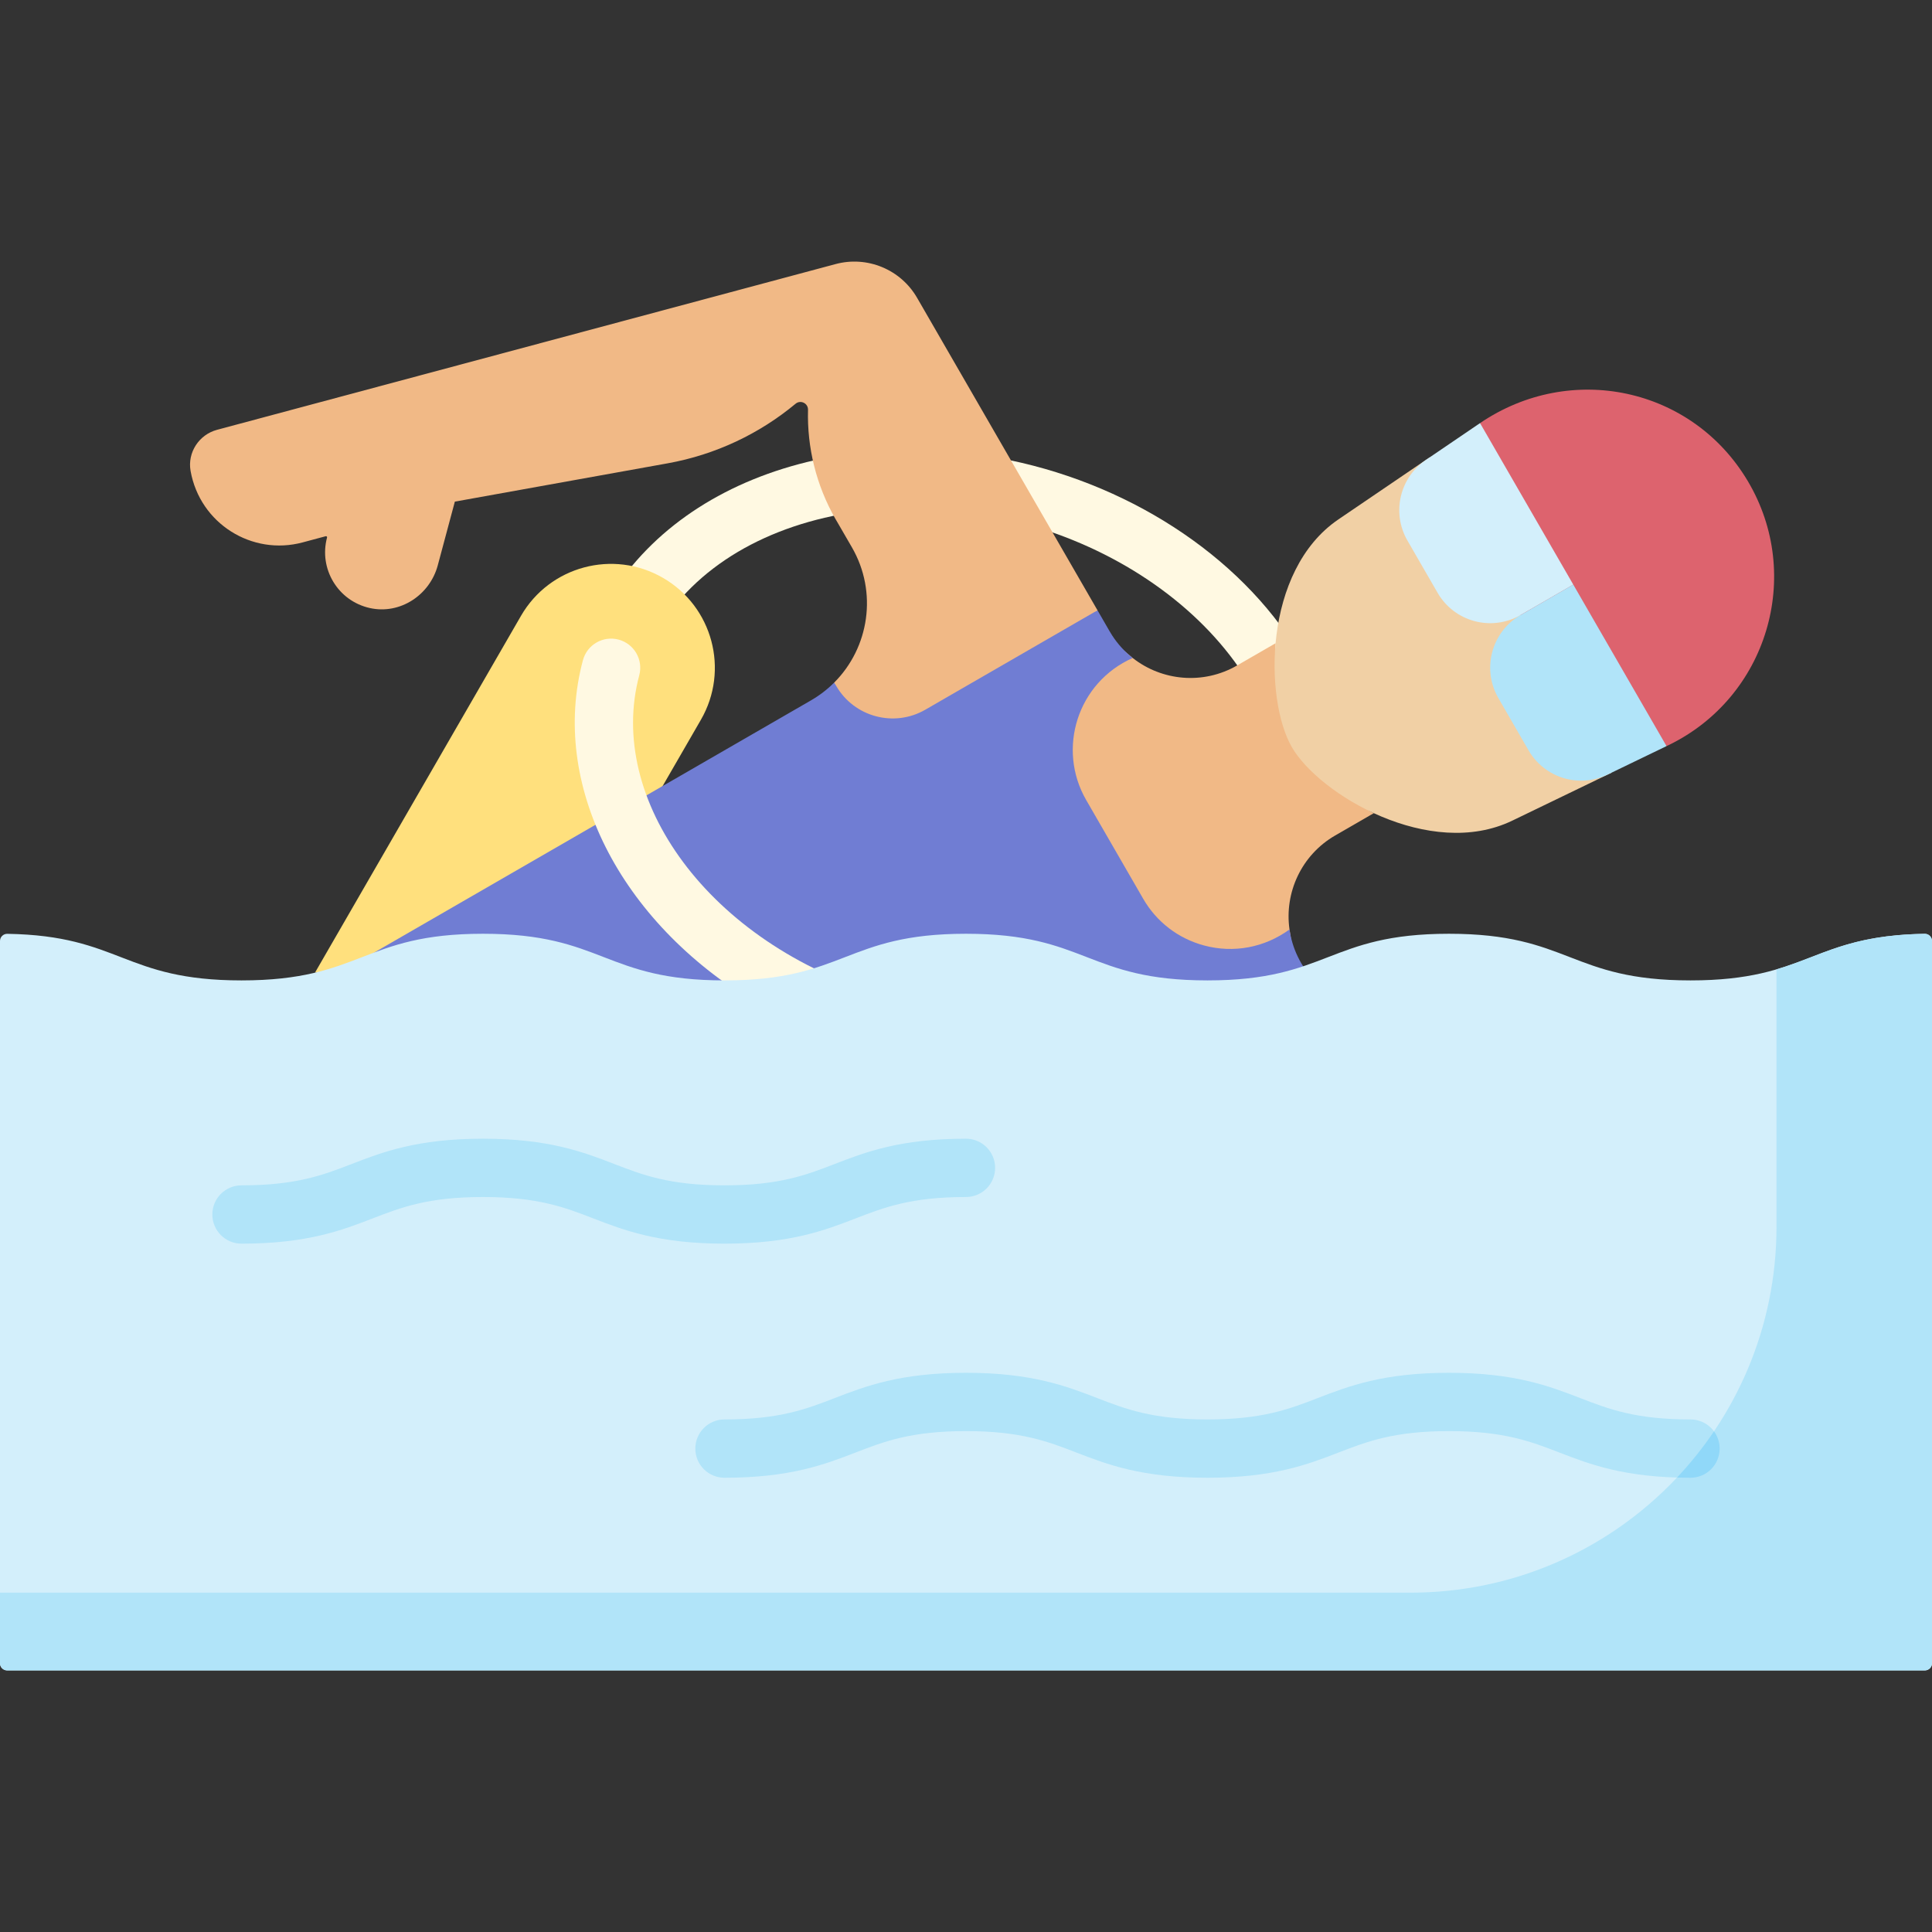 <svg id="Capa_1" enable-background="new 0 0 497 497" height="512" viewBox="0 0 497 497" width="512" xmlns="http://www.w3.org/2000/svg"><rect x="0" y="0" width="497" height="497" fill="#333333" stroke="none"/><g><path d="m229.623 130.745c-24.478 1.321-44.684 10.617-56.459 25.611l-14.934-4.932c10.957-16.46 29.074-28.022 51.378-33.04z" fill="#fff9e2"/><path d="m112.653 266.294 57.811-64.093 9.847-17.056c7.38-12.782 3-29.126-9.782-36.505-12.782-7.38-29.126-3-36.505 9.781l-53.002 91.802c5.96-1.427 31.66 16.061 31.631 16.071z" fill="#ffe07d"/><path d="m250.363 116.803c33.38 4.302 63.75 22.101 80.601 46.305 2.366 3.399 1.529 8.074-1.87 10.44-1.306.909-2.8 1.345-4.278 1.345-2.372 0-4.704-1.122-6.162-3.215-11.96-17.178-32.094-30.663-55.24-36.997z" fill="#fff9e2"/><path d="m343.49 214.911 9.916-5.725c-9.762-4.511-26.232-33.021-25.266-43.716l-9.898 5.715c-8.755 5.055-19.371 3.968-26.859-1.923l-6.264-5.217c-15.936 9.2-21.396 29.577-12.195 45.513l14.657 25.386c9.2 15.936 29.577 21.395 45.513 12.195 0 0-1.012-5.496-1.374-8.041-1.342-9.419 3.025-19.138 11.77-24.187z" fill="#f1b986"/><path d="m367.764 117.66-23.456 15.948c-19.431 13.212-19.051 46.351-11.989 58.582s35.571 29.131 56.728 18.909l25.539-12.34z" fill="#f1d0a5"/><path d="m429.178 191.709c25.376-12.261 34.876-43.635 20.443-67.942-14.36-24.184-45.627-30.739-68.886-14.925l10.427 49.376 37.547 33.718z" fill="#dd636e"/><path d="m380.734 108.841-13.935 9.475c-6.768 4.602-8.839 13.646-4.746 20.734l7.764 13.448c4.315 7.473 13.871 10.034 21.344 5.719l13.56-7.829z" fill="#d3effb"/><path d="m428.709 191.936-23.987-41.547-13.56 7.829c-7.473 4.315-10.034 13.871-5.719 21.344l7.764 13.448c4.092 7.088 12.96 9.817 20.329 6.256z" fill="#b1e4f9"/><path d="m282.369 157.066-8.432-14.604-38.018-65.849c-4.217-7.305-12.815-10.866-20.962-8.683l-159.118 42.635c-4.657 1.248-7.657 5.842-6.812 10.589 2.415 13.553 15.808 21.866 28.82 18.38l5.944-1.593c.095-.026.197.002.267.072s.097.172.072.267c-2.156 8.045 2.807 16.321 11.028 18.14 7.744 1.713 15.403-3.323 17.456-10.985l4.393-16.394 54.725-9.85c12.373-2.227 23.643-7.615 32.926-15.33 1.296-1.077 3.244-.118 3.199 1.567-.254 9.601 2.053 19.354 7.125 28.189-.21-.369-.597-1.057 4.157 7.16 6.691 11.563 4.454 25.841-4.578 34.846l5.718 30.573z" fill="#f1b986"/><path d="m331.72 239.098c-6.453 4.694-14.401 6.154-21.968 4.125-6.661-1.785-12.229-6.057-15.677-12.029l-14.657-25.387c-7.581-13.133-2.277-30.228 11.965-36.546-2.019-1.588-3.811-3.526-5.277-5.787-.228-.352-.448-.711-.66-1.078l-3.078-5.33c-.34.134-.674.295-1 .484l-43.344 25.024c-8.014 4.626-18.299 1.872-22.926-6.143-.164-.284-.344-.554-.538-.808-1.739 1.734-3.729 3.272-5.956 4.558l-151.243 87.32s237.691 8.675 237.691 8.675l43.262-23.653c-3.774-3.968-5.915-8.658-6.594-13.425z" fill="#707dd3"/><path d="m198.152 259.018c-1.312 0-2.639-.344-3.846-1.066-35.03-20.969-52.854-56.378-44.351-88.109 1.071-4.001 5.183-6.375 9.186-5.304 4.001 1.072 6.375 5.185 5.303 9.186-8.492 31.696 17.603 68.91 62.899 82.418z" fill="#fff9e2"/><path d="m497 242.063c0-1.032-.852-1.858-1.883-1.842-29.194.475-29.822 11.985-60.246 11.985-31.064 0-31.064-12-62.129-12-31.063 0-31.063 12-62.126 12-31.062 0-31.062-12-62.124-12-31.061 0-31.061 12-62.121 12-31.062 0-31.062-12-62.124-12s-31.062 12-62.125 12c-30.42 0-31.048-11.51-60.238-11.985-1.032-.016-1.884.811-1.884 1.842v185.803c0 1.016.824 1.84 1.84 1.84h493.319c1.017 0 1.841-.824 1.841-1.841z" fill="#d3effb"/><g fill="#b1e4f9"><path d="m495.117 240.222c-19.76.322-26.433 5.698-38.117 9.14v66.207c0 51.991-42.147 94.138-94.138 94.138h-362.862v18.16c0 1.016.824 1.84 1.84 1.84h493.319c1.016 0 1.841-.824 1.841-1.841v-185.803c0-1.031-.852-1.858-1.883-1.841z"/><path d="m186.37 319.927c-16.929 0-25.873-3.455-33.765-6.504-7.315-2.826-14.227-5.496-28.359-5.496s-21.043 2.669-28.358 5.496c-7.892 3.048-16.836 6.504-33.766 6.504-4.143 0-7.5-3.358-7.5-7.5s3.357-7.5 7.5-7.5c14.133 0 21.044-2.67 28.359-5.496 7.892-3.049 16.836-6.504 33.765-6.504 16.93 0 25.874 3.456 33.766 6.504 7.315 2.827 14.227 5.496 28.358 5.496s21.042-2.669 28.357-5.496c7.892-3.048 16.835-6.504 33.764-6.504 4.143 0 7.5 3.358 7.5 7.5s-3.357 7.5-7.5 7.5c-14.132 0-21.042 2.669-28.357 5.496-7.892 3.048-16.835 6.504-33.764 6.504z"/><path d="m434.871 380.146c-16.931 0-25.875-3.455-33.767-6.504-7.317-2.826-14.229-5.496-28.362-5.496s-21.044 2.67-28.361 5.496c-7.891 3.049-16.835 6.504-33.765 6.504s-25.874-3.456-33.766-6.504c-7.315-2.827-14.227-5.496-28.359-5.496s-21.042 2.669-28.357 5.496c-7.892 3.048-16.835 6.504-33.764 6.504-4.143 0-7.5-3.358-7.5-7.5s3.357-7.5 7.5-7.5c14.132 0 21.042-2.669 28.357-5.496 7.892-3.048 16.835-6.504 33.764-6.504 16.93 0 25.874 3.456 33.766 6.504 7.315 2.827 14.227 5.496 28.359 5.496s21.043-2.669 28.359-5.496c7.892-3.048 16.836-6.504 33.767-6.504s25.875 3.455 33.767 6.504c7.317 2.826 14.229 5.496 28.362 5.496 4.143 0 7.5 3.358 7.5 7.5s-3.357 7.5-7.5 7.5z"/></g><path d="m434.871 380.146c4.143 0 7.5-3.358 7.5-7.5 0-1.66-.54-3.195-1.453-4.437-2.85 4.218-6.034 8.193-9.512 11.887 1.116.033 2.271.05 3.465.05z" fill="#90d8f9"/></g></svg>